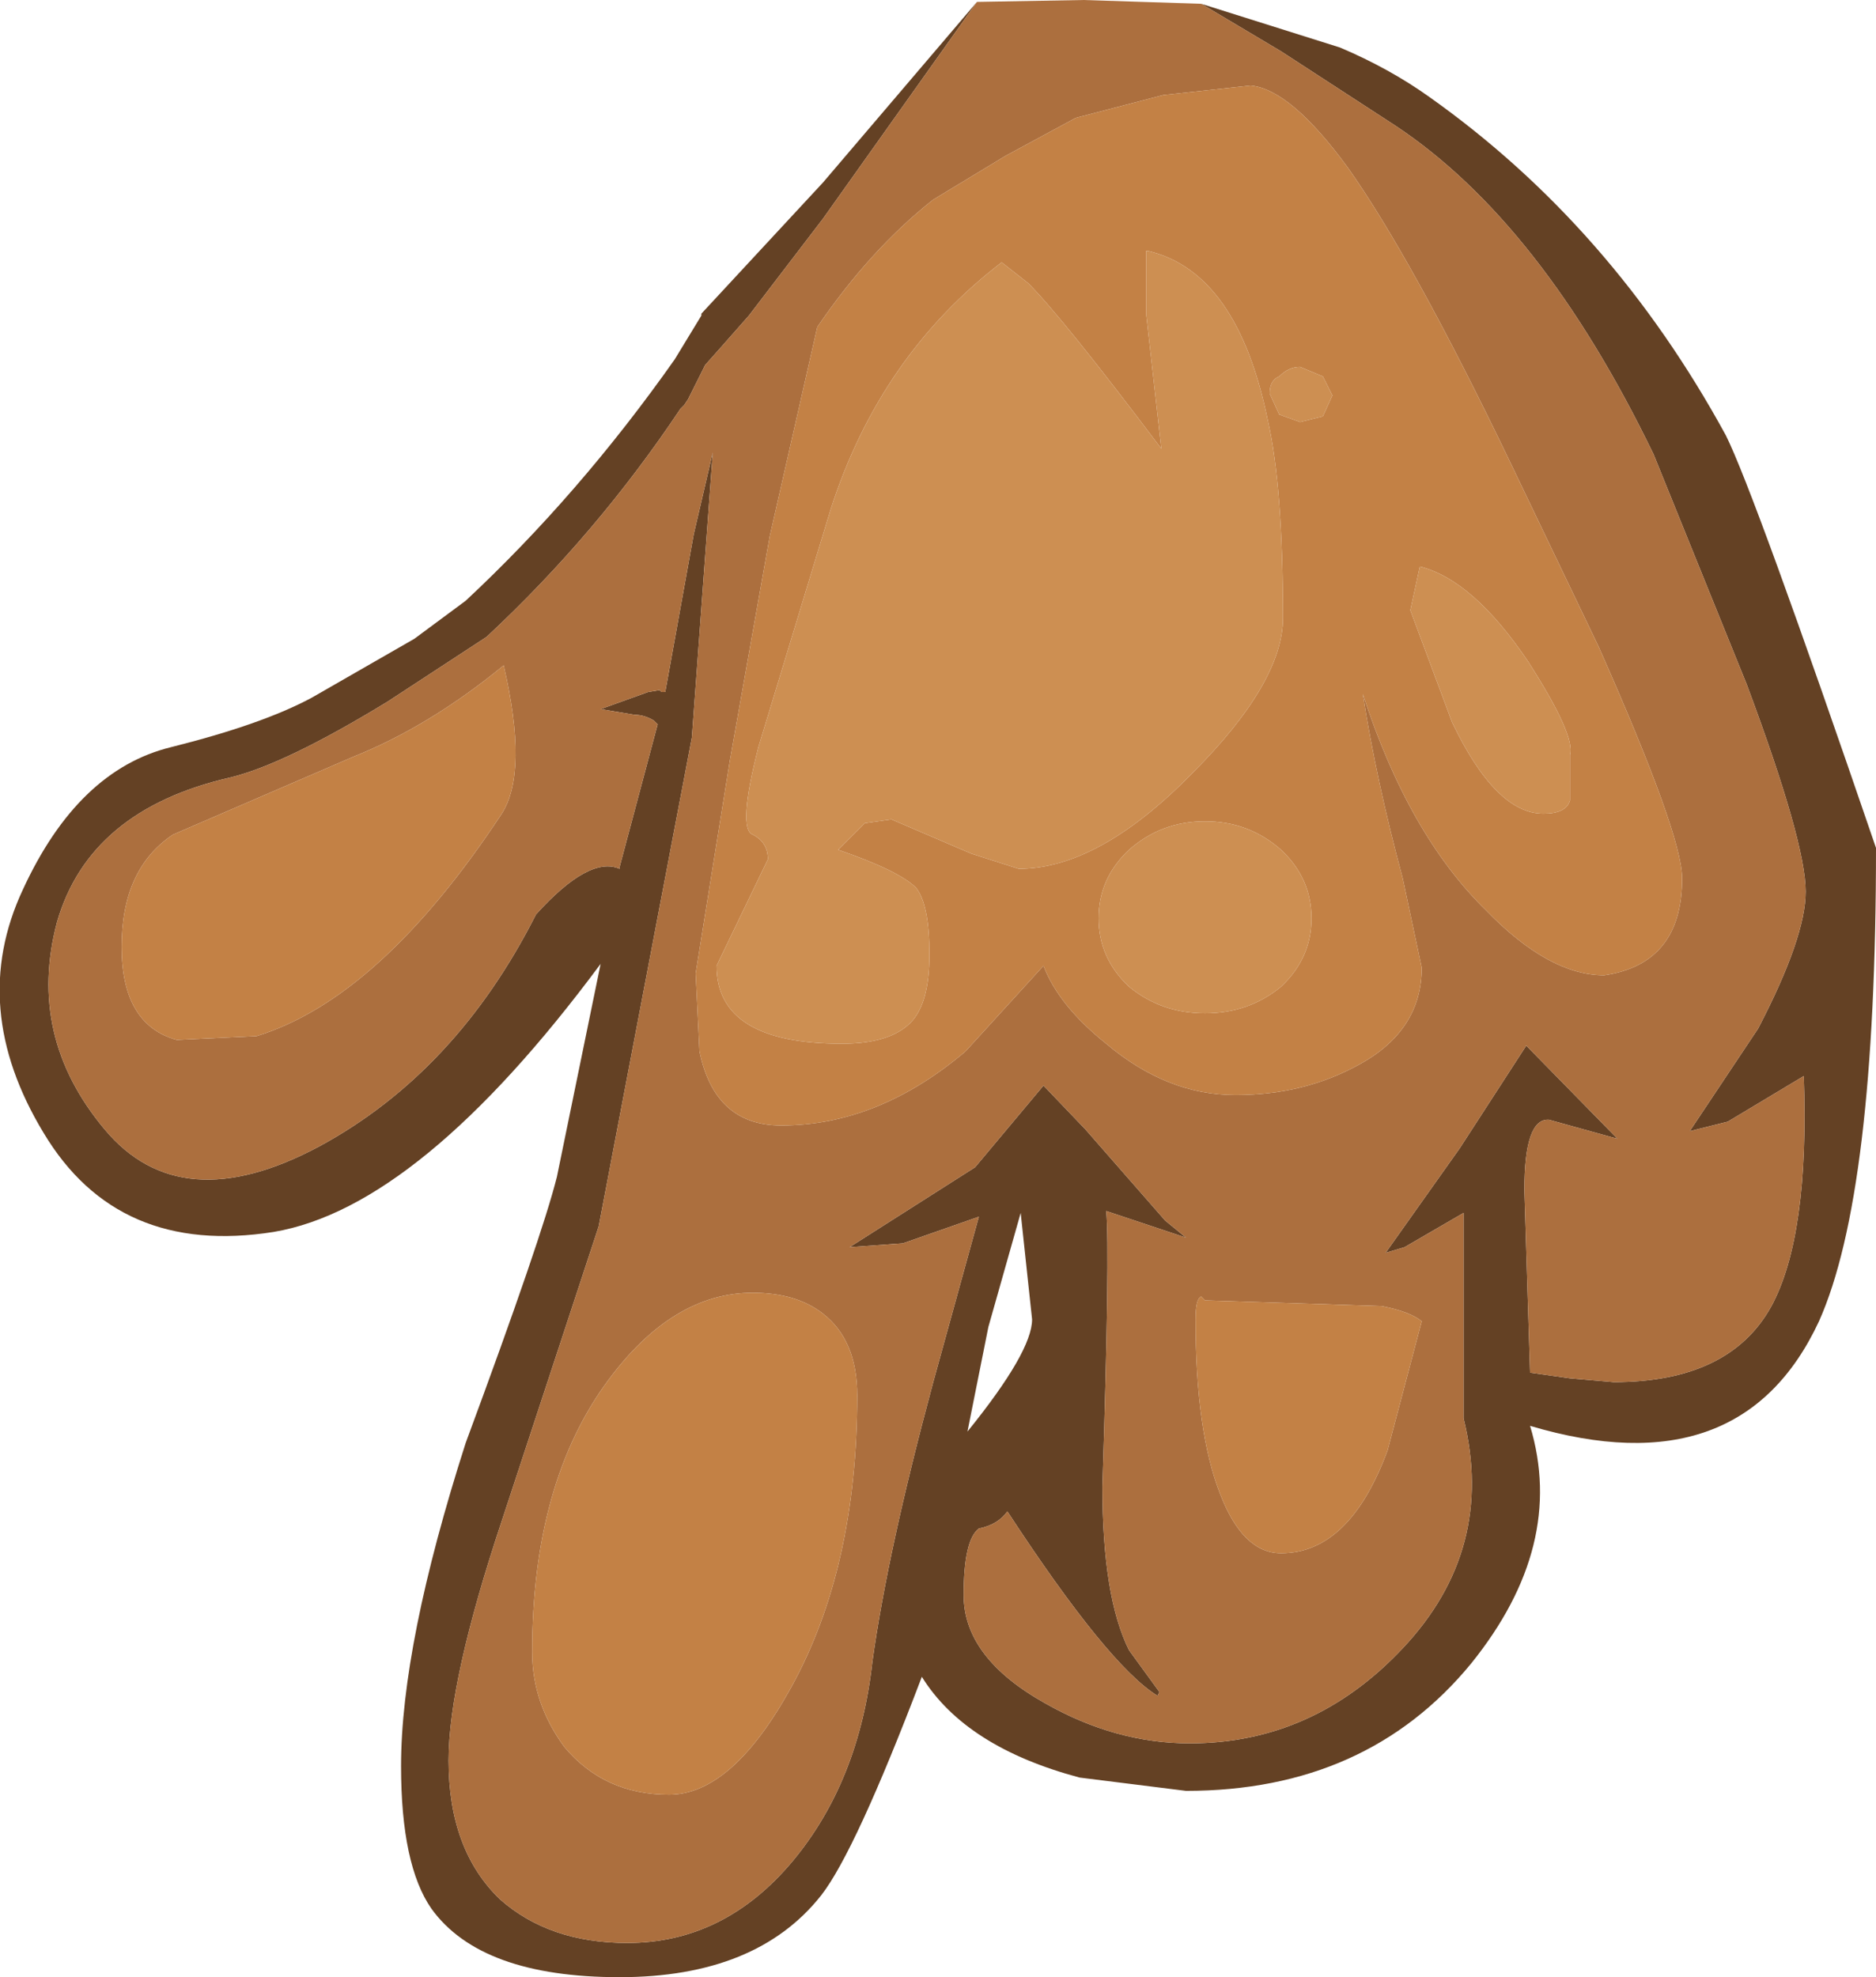 <?xml version="1.0" encoding="UTF-8" standalone="no"?>
<svg xmlns:ffdec="https://www.free-decompiler.com/flash" xmlns:xlink="http://www.w3.org/1999/xlink" ffdec:objectType="shape" height="52.0px" width="49.35px" xmlns="http://www.w3.org/2000/svg">
  <g transform="matrix(1.0, 0.0, 0.0, 1.0, 31.0, 4.3)">
    <path d="M0.6 -4.2 L4.25 -3.05 Q5.55 -2.5 6.6 -1.75 11.4 1.65 14.4 7.15 15.15 8.65 18.35 18.0 18.35 27.1 16.85 30.45 14.8 34.85 9.25 33.2 10.2 36.35 7.7 39.45 4.95 42.8 0.2 42.8 L-2.6 42.45 Q-5.6 41.65 -6.75 39.8 -8.5 44.4 -9.4 45.55 -11.1 47.7 -14.7 47.7 -18.35 47.7 -19.65 45.9 -20.45 44.75 -20.45 42.15 -20.45 38.95 -18.75 33.65 -16.75 28.25 -16.35 26.65 L-15.2 21.05 Q-19.95 27.45 -23.8 28.1 -27.9 28.75 -29.85 25.5 -31.85 22.2 -30.4 19.1 -28.95 15.95 -26.5 15.35 -24.1 14.75 -22.8 14.05 L-20.1 12.5 -18.75 11.5 Q-15.75 8.7 -13.25 5.15 L-12.55 4.0 -12.55 3.95 -9.35 0.5 -5.3 -4.25 -9.35 1.45 -11.3 4.0 -12.05 4.85 -12.45 5.3 -12.9 6.2 -13.0 6.35 -13.1 6.45 Q-15.3 9.75 -18.2 12.45 L-20.8 14.15 Q-23.5 15.8 -24.95 16.15 -28.65 17.0 -29.5 19.95 -30.3 22.95 -28.25 25.4 -26.25 27.8 -22.6 25.85 -19.0 23.9 -16.9 19.75 -15.5 18.2 -14.7 18.55 L-14.7 18.5 -13.7 14.75 -13.8 14.65 Q-14.05 14.5 -14.3 14.5 L-15.2 14.35 -13.95 13.9 -13.65 13.85 -13.6 13.9 -13.5 13.9 -13.4 13.35 -12.75 9.75 -12.25 7.6 -12.8 15.1 -15.25 27.95 -17.8 35.7 Q-19.2 39.9 -19.2 42.0 -19.2 44.35 -17.85 45.65 -16.55 46.8 -14.5 46.8 -11.95 46.8 -10.15 44.65 -8.4 42.55 -8.05 39.4 -7.65 36.5 -6.45 32.05 L-5.25 27.7 -7.25 28.4 -8.65 28.5 -5.35 26.4 -3.55 24.25 -2.45 25.4 -0.35 27.8 0.2 28.25 -1.9 27.55 Q-1.8 28.55 -2.0 34.8 -2.0 37.7 -1.3 39.1 L-0.5 40.2 -0.55 40.3 Q-1.85 39.5 -4.5 35.45 -4.75 35.8 -5.25 35.9 -5.65 36.2 -5.65 37.65 -5.65 39.3 -3.5 40.5 -1.65 41.55 0.3 41.55 3.55 41.55 5.9 39.05 8.35 36.45 7.5 33.0 L7.5 27.6 5.95 28.5 5.45 28.65 7.4 25.9 9.15 23.2 11.55 25.65 9.75 25.15 Q9.1 25.1 9.1 27.0 L9.25 31.8 10.3 31.95 11.45 32.05 Q14.5 32.05 15.6 30.05 16.6 28.2 16.45 24.0 L14.45 25.2 13.45 25.45 15.25 22.75 Q16.5 20.35 16.5 19.15 16.5 17.85 14.95 13.7 L12.5 7.65 Q9.55 1.55 5.7 -1.0 L2.7 -2.95 0.6 -4.2 M-5.0 30.6 L-5.55 33.35 Q-3.85 31.25 -3.85 30.4 L-4.15 27.6 -5.0 30.6" fill="#644124" fill-rule="evenodd" stroke="none"/>
    <path d="M0.6 -4.2 L2.7 -2.95 5.7 -1.0 Q9.55 1.55 12.5 7.65 L14.95 13.7 Q16.5 17.85 16.5 19.15 16.5 20.35 15.25 22.75 L13.45 25.45 14.45 25.2 16.45 24.0 Q16.6 28.2 15.6 30.05 14.5 32.05 11.45 32.05 L10.3 31.95 9.25 31.8 9.1 27.0 Q9.1 25.1 9.75 25.15 L11.55 25.65 9.15 23.2 7.4 25.9 5.45 28.65 5.95 28.5 7.5 27.6 7.5 33.0 Q8.35 36.45 5.9 39.05 3.55 41.55 0.3 41.55 -1.65 41.55 -3.5 40.5 -5.65 39.3 -5.65 37.65 -5.65 36.2 -5.25 35.9 -4.75 35.8 -4.5 35.45 -1.85 39.5 -0.55 40.3 L-0.5 40.2 -1.3 39.1 Q-2.0 37.7 -2.0 34.8 -1.8 28.55 -1.9 27.55 L0.2 28.25 -0.35 27.8 -2.45 25.4 -3.55 24.25 -5.35 26.4 -8.65 28.5 -7.25 28.4 -5.25 27.7 -6.45 32.05 Q-7.65 36.5 -8.05 39.4 -8.4 42.55 -10.15 44.65 -11.95 46.8 -14.5 46.8 -16.55 46.8 -17.85 45.65 -19.2 44.35 -19.2 42.0 -19.2 39.9 -17.8 35.7 L-15.25 27.95 -12.8 15.1 -12.25 7.6 -12.75 9.75 -13.4 13.35 -13.5 13.9 -13.6 13.9 -13.65 13.85 -13.95 13.9 -15.2 14.35 -14.3 14.5 Q-14.05 14.5 -13.8 14.65 L-13.7 14.75 -14.7 18.5 -14.7 18.55 Q-15.5 18.2 -16.9 19.75 -19.0 23.9 -22.6 25.85 -26.25 27.8 -28.25 25.4 -30.3 22.95 -29.5 19.95 -28.65 17.0 -24.95 16.15 -23.5 15.8 -20.8 14.15 L-18.2 12.45 Q-15.3 9.75 -13.1 6.45 L-13.0 6.35 -12.9 6.2 -12.45 5.3 -12.05 4.85 -11.3 4.0 -9.35 1.45 -5.3 -4.25 -2.5 -4.3 0.6 -4.2 M-0.4 -1.8 L-2.7 -1.2 -4.55 -0.2 -6.45 0.95 Q-8.1 2.25 -9.5 4.3 L-10.75 9.8 -11.8 15.7 -12.7 21.3 -12.6 23.35 Q-12.2 25.3 -10.45 25.3 -7.9 25.3 -5.6 23.35 L-3.55 21.1 Q-3.15 22.15 -1.9 23.15 -0.3 24.5 1.5 24.5 3.3 24.5 4.75 23.7 6.4 22.8 6.4 21.15 L5.9 18.8 Q5.2 16.2 4.85 13.95 6.05 17.65 8.1 19.65 9.75 21.35 11.2 21.35 13.25 21.05 13.25 18.8 13.25 17.65 11.05 12.7 L8.7 7.8 Q6.15 2.5 4.45 0.1 2.95 -1.95 1.9 -2.05 L-0.4 -1.8 M5.35 30.05 L0.7 29.9 0.6 29.8 Q0.45 29.85 0.45 30.4 0.45 33.35 1.1 35.0 1.7 36.55 2.7 36.55 4.5 36.55 5.5 33.85 L6.4 30.45 Q6.1 30.2 5.35 30.05 M-17.75 13.2 Q-19.7 14.8 -21.7 15.6 L-26.45 17.65 Q-27.8 18.55 -27.8 20.6 -27.8 22.65 -26.35 23.05 L-24.25 22.95 Q-21.0 21.95 -17.8 17.1 -17.1 16.0 -17.75 13.2 M-8.45 32.4 Q-8.45 30.95 -9.35 30.25 -10.05 29.7 -11.2 29.7 -13.3 29.7 -15.0 32.0 -17.0 34.7 -17.0 39.15 -17.0 40.5 -16.15 41.65 -15.1 42.9 -13.4 42.9 -11.75 42.9 -10.2 40.1 -8.45 36.95 -8.45 32.4" fill="#ac6f3e" fill-rule="evenodd" stroke="none"/>
    <path d="M3.8 5.6 L3.2 5.35 Q2.9 5.35 2.65 5.6 2.4 5.7 2.4 6.05 L2.65 6.6 3.2 6.8 3.8 6.65 4.05 6.1 3.8 5.6 M6.35 10.6 L6.1 11.75 7.2 14.7 Q8.35 17.1 9.6 17.1 10.2 17.1 10.3 16.75 L10.3 15.55 Q10.45 15.05 9.2 13.1 7.75 10.95 6.35 10.6 M-0.8 2.3 L-0.85 2.3 -0.85 3.95 -0.45 7.5 Q-3.05 4.05 -3.95 3.15 L-4.65 2.6 Q-7.85 5.05 -9.15 9.1 L-11.05 15.35 Q-11.6 17.5 -11.2 17.65 -10.8 17.85 -10.8 18.3 L-12.15 21.1 Q-12.15 23.15 -8.85 23.15 -7.6 23.15 -7.05 22.6 -6.55 22.1 -6.55 20.8 -6.55 19.5 -6.9 19.05 -7.35 18.6 -8.95 18.05 L-8.25 17.35 -7.55 17.25 -5.45 18.15 -4.2 18.55 Q-2.1 18.55 0.35 16.05 2.75 13.65 2.75 11.95 2.75 8.5 2.35 6.75 1.55 2.85 -0.8 2.3 M-0.4 -1.8 L1.9 -2.05 Q2.95 -1.95 4.45 0.1 6.15 2.5 8.7 7.8 L11.05 12.7 Q13.25 17.65 13.25 18.8 13.25 21.05 11.2 21.35 9.75 21.35 8.1 19.65 6.05 17.65 4.85 13.95 5.2 16.2 5.9 18.8 L6.4 21.15 Q6.4 22.8 4.75 23.7 3.3 24.5 1.5 24.5 -0.3 24.5 -1.9 23.15 -3.15 22.15 -3.55 21.1 L-5.6 23.35 Q-7.9 25.3 -10.45 25.3 -12.2 25.3 -12.6 23.35 L-12.7 21.3 -11.8 15.7 -10.75 9.8 -9.5 4.3 Q-8.1 2.25 -6.45 0.95 L-4.55 -0.2 -2.7 -1.2 -0.4 -1.8 M-1.3 21.65 Q-0.45 22.35 0.7 22.35 1.85 22.35 2.7 21.65 3.5 20.9 3.5 19.85 3.5 18.8 2.7 18.05 1.85 17.3 0.7 17.3 -0.45 17.3 -1.3 18.05 -2.1 18.8 -2.1 19.85 -2.1 20.9 -1.3 21.65 M-17.75 13.2 Q-17.1 16.0 -17.8 17.1 -21.0 21.95 -24.25 22.95 L-26.35 23.05 Q-27.8 22.65 -27.8 20.6 -27.8 18.55 -26.45 17.65 L-21.7 15.6 Q-19.7 14.8 -17.75 13.2 M5.35 30.05 Q6.1 30.2 6.4 30.45 L5.5 33.85 Q4.5 36.55 2.7 36.55 1.7 36.55 1.1 35.0 0.45 33.35 0.45 30.4 0.45 29.85 0.6 29.8 L0.7 29.9 5.35 30.05 M-8.45 32.4 Q-8.45 36.95 -10.2 40.1 -11.75 42.9 -13.4 42.9 -15.1 42.9 -16.15 41.65 -17.0 40.5 -17.0 39.15 -17.0 34.7 -15.0 32.0 -13.3 29.7 -11.2 29.7 -10.05 29.7 -9.35 30.25 -8.45 30.95 -8.45 32.4" fill="#c38145" fill-rule="evenodd" stroke="none"/>
    <path d="M3.8 5.6 L4.05 6.1 3.8 6.65 3.2 6.8 2.65 6.6 2.4 6.05 Q2.4 5.7 2.65 5.6 2.9 5.35 3.2 5.35 L3.8 5.6 M-0.8 2.3 Q1.55 2.85 2.35 6.75 2.75 8.5 2.75 11.95 2.75 13.65 0.35 16.05 -2.1 18.55 -4.2 18.55 L-5.45 18.15 -7.55 17.25 -8.25 17.35 -8.95 18.05 Q-7.35 18.6 -6.9 19.05 -6.55 19.5 -6.55 20.8 -6.55 22.1 -7.05 22.6 -7.6 23.15 -8.85 23.15 -12.15 23.15 -12.15 21.1 L-10.8 18.3 Q-10.8 17.85 -11.2 17.65 -11.6 17.5 -11.05 15.35 L-9.15 9.1 Q-7.85 5.05 -4.65 2.6 L-3.95 3.15 Q-3.05 4.05 -0.45 7.5 L-0.85 3.95 -0.85 2.3 -0.8 2.3 M6.35 10.6 Q7.75 10.95 9.2 13.1 10.45 15.05 10.3 15.55 L10.3 16.75 Q10.2 17.1 9.6 17.1 8.35 17.1 7.2 14.7 L6.1 11.75 6.35 10.6 M-1.3 21.65 Q-2.1 20.9 -2.1 19.85 -2.1 18.8 -1.3 18.05 -0.45 17.3 0.7 17.3 1.85 17.3 2.7 18.05 3.5 18.8 3.5 19.85 3.5 20.9 2.7 21.65 1.85 22.35 0.7 22.35 -0.45 22.35 -1.3 21.65" fill="#cd8f52" fill-rule="evenodd" stroke="none"/>
  </g>
</svg>
